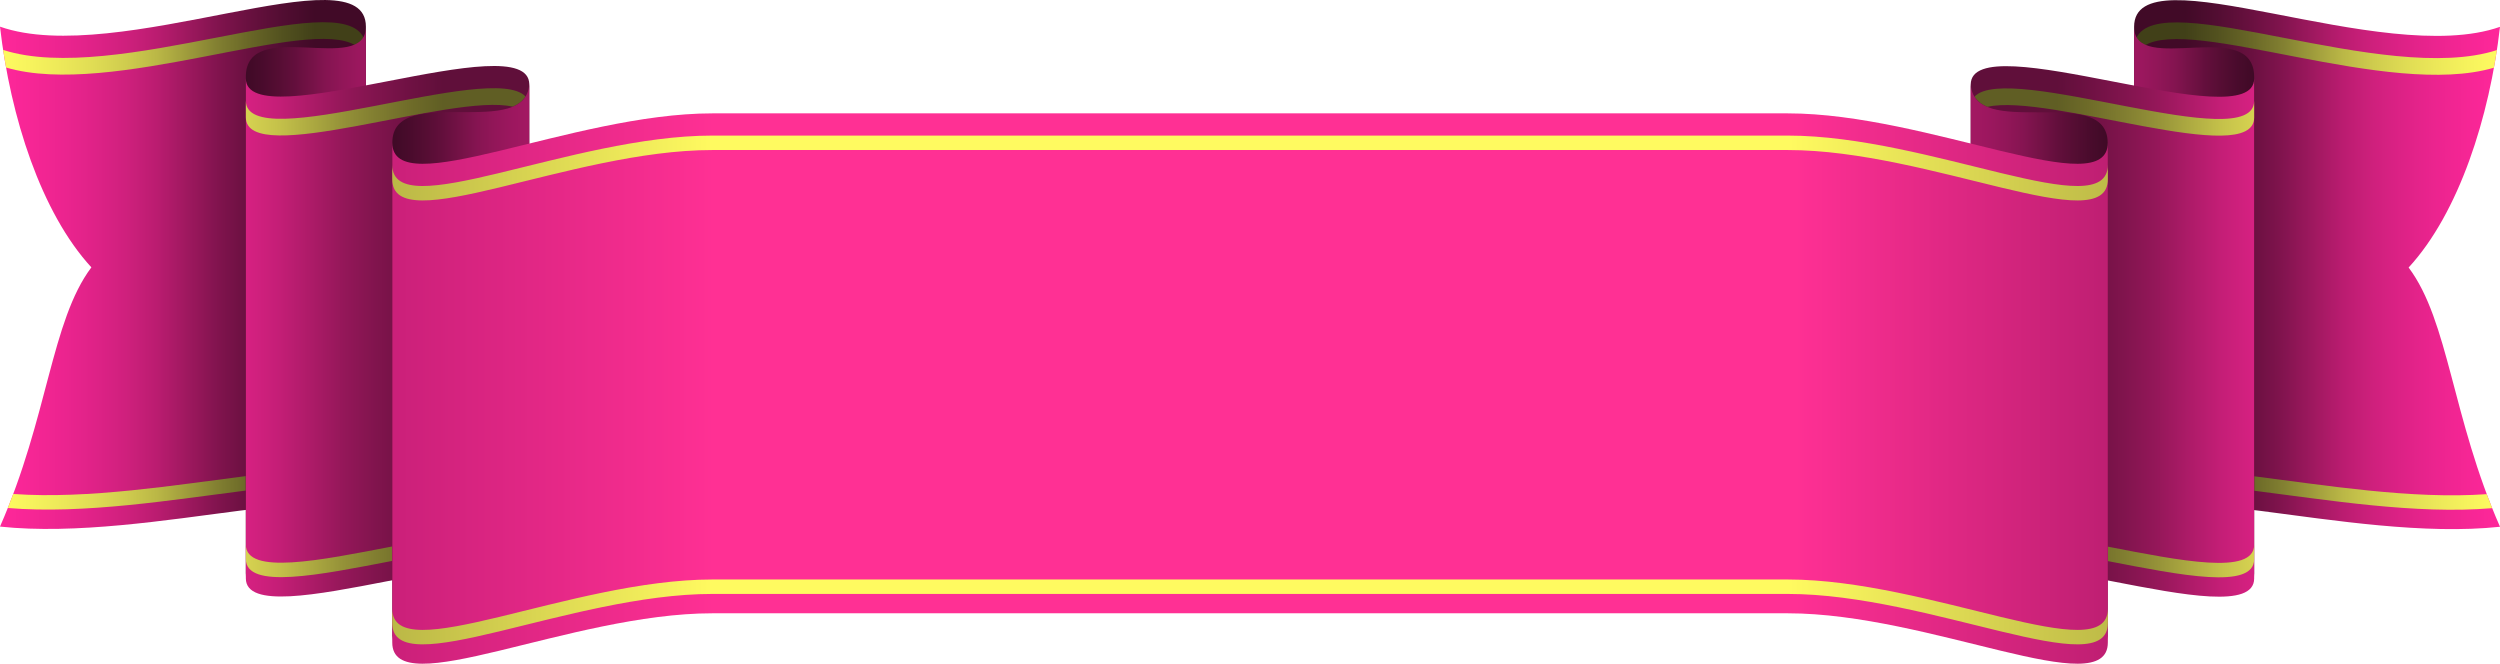 <?xml version="1.0" standalone="no"?>
<!DOCTYPE svg PUBLIC "-//W3C//DTD SVG 1.1//EN" "http://www.w3.org/Graphics/SVG/1.1/DTD/svg11.dtd">
<svg xmlns:xlink="http://www.w3.org/1999/xlink" xmlns="http://www.w3.org/2000/svg" version="1.1" width="338.997pt" height="90pt" viewBox="0 0 338.997 90">
 <defs>
  <linearGradient id="Gr" gradientUnits="userSpaceOnUse" x1="0" y1="0" x2="42.656" y2="0" gradientTransform="translate(42.656 86.385) rotate(180)">
   <stop offset="0" stop-color="#410a27"/>
   <stop offset="0.1" stop-color="#520d32"/>
   <stop offset="0.2" stop-color="#67103e"/>
   <stop offset="0.3" stop-color="#7f134d"/>
   <stop offset="0.4" stop-color="#9d185e"/>
   <stop offset="0.5" stop-color="#ba1c70"/>
   <stop offset="0.6" stop-color="#cf207d"/>
   <stop offset="0.7" stop-color="#df2287"/>
   <stop offset="0.8" stop-color="#ec248f"/>
   <stop offset="0.9" stop-color="#f62695"/>
   <stop offset="1" stop-color="#ff279a"/>
  </linearGradient>
  <linearGradient id="Gr1" gradientUnits="userSpaceOnUse" x1="0" y1="0" x2="42.656" y2="0" gradientTransform="translate(296.341 86.361)">
   <stop offset="0" stop-color="#410a27"/>
   <stop offset="0.1" stop-color="#520d32"/>
   <stop offset="0.2" stop-color="#67103e"/>
   <stop offset="0.3" stop-color="#7f134d"/>
   <stop offset="0.4" stop-color="#9d185e"/>
   <stop offset="0.5" stop-color="#ba1c70"/>
   <stop offset="0.6" stop-color="#cf207d"/>
   <stop offset="0.7" stop-color="#df2287"/>
   <stop offset="0.8" stop-color="#ec248f"/>
   <stop offset="0.9" stop-color="#f62695"/>
   <stop offset="1" stop-color="#ff279a"/>
  </linearGradient>
  <linearGradient id="Gr2" gradientUnits="userSpaceOnUse" x1="0" y1="0" x2="42.656" y2="0" gradientTransform="translate(42.656 89.011) rotate(180)">
   <stop offset="0" stop-color="#414018"/>
   <stop offset="0.1" stop-color="#52511f"/>
   <stop offset="0.2" stop-color="#676526"/>
   <stop offset="0.3" stop-color="#7f7d30"/>
   <stop offset="0.4" stop-color="#9d9a3b"/>
   <stop offset="0.5" stop-color="#bab746"/>
   <stop offset="0.6" stop-color="#cfcc4e"/>
   <stop offset="0.7" stop-color="#dfdc54"/>
   <stop offset="0.8" stop-color="#ece859"/>
   <stop offset="0.9" stop-color="#f6f35d"/>
   <stop offset="1" stop-color="#fffb60"/>
  </linearGradient>
  <linearGradient id="Gr3" gradientUnits="userSpaceOnUse" x1="0" y1="0" x2="42.656" y2="0" gradientTransform="translate(296.341 83.347)">
   <stop offset="0" stop-color="#414018"/>
   <stop offset="0.1" stop-color="#52511f"/>
   <stop offset="0.2" stop-color="#676526"/>
   <stop offset="0.3" stop-color="#7f7d30"/>
   <stop offset="0.4" stop-color="#9d9a3b"/>
   <stop offset="0.5" stop-color="#bab746"/>
   <stop offset="0.6" stop-color="#cfcc4e"/>
   <stop offset="0.7" stop-color="#dfdc54"/>
   <stop offset="0.8" stop-color="#ece859"/>
   <stop offset="0.9" stop-color="#f6f35d"/>
   <stop offset="1" stop-color="#fffb60"/>
  </linearGradient>
  <linearGradient id="Gr4" gradientUnits="userSpaceOnUse" x1="0" y1="0" x2="21.873" y2="0" gradientTransform="translate(33.336 46.121)">
   <stop offset="0" stop-color="#3f0a26"/>
   <stop offset="0.1" stop-color="#490b2c"/>
   <stop offset="0.2" stop-color="#550d33"/>
   <stop offset="0.3" stop-color="#630f3c"/>
   <stop offset="0.4" stop-color="#741246"/>
   <stop offset="0.5" stop-color="#851451"/>
   <stop offset="0.6" stop-color="#911658"/>
   <stop offset="0.7" stop-color="#9b175e"/>
   <stop offset="0.8" stop-color="#a21862"/>
   <stop offset="0.9" stop-color="#a81966"/>
   <stop offset="1" stop-color="#ad1a69"/>
  </linearGradient>
  <linearGradient id="Gr5" gradientUnits="userSpaceOnUse" x1="0" y1="0" x2="21.873" y2="0" gradientTransform="translate(305.661 46.097) rotate(180)">
   <stop offset="0" stop-color="#3f0a26"/>
   <stop offset="0.1" stop-color="#490b2c"/>
   <stop offset="0.2" stop-color="#550d33"/>
   <stop offset="0.3" stop-color="#630f3c"/>
   <stop offset="0.4" stop-color="#741246"/>
   <stop offset="0.5" stop-color="#851451"/>
   <stop offset="0.6" stop-color="#911658"/>
   <stop offset="0.7" stop-color="#9b175e"/>
   <stop offset="0.8" stop-color="#a21862"/>
   <stop offset="0.9" stop-color="#a81966"/>
   <stop offset="1" stop-color="#ad1a69"/>
  </linearGradient>
  <linearGradient id="Gr6" gradientUnits="userSpaceOnUse" x1="0" y1="0" x2="44.793" y2="0" gradientTransform="translate(60.049 48.198) rotate(180)">
   <stop offset="0" stop-color="#600f3a"/>
   <stop offset="0.1" stop-color="#6f1143"/>
   <stop offset="0.2" stop-color="#80144d"/>
   <stop offset="0.3" stop-color="#941759"/>
   <stop offset="0.4" stop-color="#ad1b68"/>
   <stop offset="0.5" stop-color="#c51e77"/>
   <stop offset="0.6" stop-color="#d72182"/>
   <stop offset="0.7" stop-color="#e5238a"/>
   <stop offset="0.8" stop-color="#ef2590"/>
   <stop offset="0.9" stop-color="#f82696"/>
   <stop offset="1" stop-color="#ff279a"/>
  </linearGradient>
  <linearGradient id="Gr7" gradientUnits="userSpaceOnUse" x1="0" y1="0" x2="44.792" y2="0" gradientTransform="translate(278.949 48.174)">
   <stop offset="0" stop-color="#600f3a"/>
   <stop offset="0.1" stop-color="#6f1143"/>
   <stop offset="0.2" stop-color="#80144d"/>
   <stop offset="0.3" stop-color="#941759"/>
   <stop offset="0.4" stop-color="#ad1b68"/>
   <stop offset="0.5" stop-color="#c51e77"/>
   <stop offset="0.6" stop-color="#d72182"/>
   <stop offset="0.7" stop-color="#e5238a"/>
   <stop offset="0.8" stop-color="#ef2590"/>
   <stop offset="0.9" stop-color="#f82696"/>
   <stop offset="1" stop-color="#ff279a"/>
  </linearGradient>
  <linearGradient id="Gr8" gradientUnits="userSpaceOnUse" x1="0" y1="0" x2="44.793" y2="0" gradientTransform="translate(60.049 50.823) rotate(180)">
   <stop offset="0" stop-color="#605e24"/>
   <stop offset="0.1" stop-color="#6f6c29"/>
   <stop offset="0.2" stop-color="#807d30"/>
   <stop offset="0.3" stop-color="#949138"/>
   <stop offset="0.4" stop-color="#adaa41"/>
   <stop offset="0.5" stop-color="#c5c24a"/>
   <stop offset="0.6" stop-color="#d7d351"/>
   <stop offset="0.7" stop-color="#e5e156"/>
   <stop offset="0.8" stop-color="#efeb5a"/>
   <stop offset="0.9" stop-color="#f8f45d"/>
   <stop offset="1" stop-color="#fffb60"/>
  </linearGradient>
  <linearGradient id="Gr9" gradientUnits="userSpaceOnUse" x1="0" y1="0" x2="44.792" y2="0" gradientTransform="translate(278.949 50.799)">
   <stop offset="0" stop-color="#605e24"/>
   <stop offset="0.1" stop-color="#6f6c29"/>
   <stop offset="0.2" stop-color="#807d30"/>
   <stop offset="0.3" stop-color="#949138"/>
   <stop offset="0.4" stop-color="#adaa41"/>
   <stop offset="0.5" stop-color="#c5c24a"/>
   <stop offset="0.6" stop-color="#d7d351"/>
   <stop offset="0.7" stop-color="#e5e156"/>
   <stop offset="0.8" stop-color="#efeb5a"/>
   <stop offset="0.9" stop-color="#f8f45d"/>
   <stop offset="1" stop-color="#fffb60"/>
  </linearGradient>
  <linearGradient id="Gr10" gradientUnits="userSpaceOnUse" x1="0" y1="0" x2="22.696" y2="0" gradientTransform="translate(53.202 38.265)">
   <stop offset="0" stop-color="#3f0a26"/>
   <stop offset="0.1" stop-color="#490b2c"/>
   <stop offset="0.2" stop-color="#550d33"/>
   <stop offset="0.3" stop-color="#630f3c"/>
   <stop offset="0.4" stop-color="#741246"/>
   <stop offset="0.5" stop-color="#851451"/>
   <stop offset="0.6" stop-color="#911658"/>
   <stop offset="0.7" stop-color="#9b175e"/>
   <stop offset="0.8" stop-color="#a21862"/>
   <stop offset="0.9" stop-color="#a81966"/>
   <stop offset="1" stop-color="#ad1a69"/>
  </linearGradient>
  <linearGradient id="Gr11" gradientUnits="userSpaceOnUse" x1="0" y1="0" x2="22.696" y2="0" gradientTransform="translate(285.795 38.241) rotate(180)">
   <stop offset="0" stop-color="#3f0a26"/>
   <stop offset="0.1" stop-color="#490b2c"/>
   <stop offset="0.2" stop-color="#550d33"/>
   <stop offset="0.3" stop-color="#630f3c"/>
   <stop offset="0.4" stop-color="#741246"/>
   <stop offset="0.5" stop-color="#851451"/>
   <stop offset="0.6" stop-color="#911658"/>
   <stop offset="0.7" stop-color="#9b175e"/>
   <stop offset="0.8" stop-color="#a21862"/>
   <stop offset="0.9" stop-color="#a81966"/>
   <stop offset="1" stop-color="#ad1a69"/>
  </linearGradient>
  <linearGradient id="Gr12" gradientUnits="userSpaceOnUse" x1="0" y1="0" x2="254.545" y2="0" gradientTransform="translate(42.838 41.275)">
   <stop offset="0" stop-color="#be1c73"/>
   <stop offset="0.212" stop-color="#ff3094"/>
   <stop offset="0.788" stop-color="#ff3094"/>
   <stop offset="1" stop-color="#ad1a69"/>
  </linearGradient>
  <linearGradient id="Gr13" gradientUnits="userSpaceOnUse" x1="0" y1="0" x2="253.144" y2="0" gradientTransform="translate(44.239 43.9)">
   <stop offset="0" stop-color="#adaa41"/>
   <stop offset="0.207" stop-color="#fffa60"/>
   <stop offset="0.784" stop-color="#fffa60"/>
   <stop offset="1" stop-color="#adaa41"/>
  </linearGradient>
 </defs>
 <g id="Badge">
  <path d="M 49.616,71.405 L 49.616,3.615 C 49.616,-6.82 15.971,9.231 0,3.615 C 1.4,15.858 5.586,28.861 12.391,36.253 C 6.929,43.53 6.523,56.568 0,71.405 C 20.422,73.601 49.616,63.468 49.616,71.405 Z" fill="url(#Gr)"/>
  <path d="M 289.381,71.429 L 289.381,3.639 C 289.381,-6.796 323.026,9.255 338.997,3.639 C 337.597,15.882 333.411,28.885 326.606,36.277 C 332.068,43.554 332.474,56.592 338.997,71.429 C 318.575,73.625 289.381,63.492 289.381,71.429 Z" fill="url(#Gr1)"/>
  <path d="M 1.058,68.882 C 1.315,68.246 1.559,67.612 1.795,66.982 C 11.948,67.715 23.913,65.745 33.336,64.559 L 33.336,66.517 C 23.683,67.731 11.366,69.769 1.058,68.882 Z" fill="url(#Gr2)"/>
  <path d="M 337.939,68.906 C 337.682,68.27 337.438,67.636 337.202,67.006 C 327.049,67.739 315.084,65.769 305.661,64.583 L 305.661,66.541 C 315.314,67.755 327.631,69.793 337.939,68.906 Z" fill="url(#Gr3)"/>
  <path d="M 0.816,9.153 C 0.673,8.359 0.54,7.564 0.42,6.769 C 15.671,11.682 46.05,-2.063 49.328,5.158 C 49.091,5.614 48.717,5.947 48.241,6.187 C 41.892,2.084 15.094,13.385 0.816,9.153 Z" fill="url(#Gr2)"/>
  <path d="M 338.181,9.178 C 338.324,8.383 338.457,7.588 338.577,6.793 C 323.326,11.706 292.947,-2.039 289.669,5.182 C 289.906,5.638 290.28,5.971 290.756,6.211 C 297.105,2.108 323.903,13.409 338.181,9.178 Z" fill="url(#Gr3)"/>
  <path d="M 49.616,71.404 L 49.616,3.615 C 49.616,10.354 33.336,2.143 33.336,10.422 L 33.336,78.211 C 33.336,69.932 49.616,79.626 49.616,71.404 Z" fill="url(#Gr4)"/>
  <path d="M 289.381,71.428 L 289.381,3.639 C 289.381,10.378 305.661,2.167 305.661,10.446 L 305.661,78.235 C 305.661,69.956 289.381,79.65 289.381,71.428 Z" fill="url(#Gr5)"/>
  <path d="M 33.336,78.422 L 33.336,10.633 C 33.336,18.857 71.768,3.164 71.768,11.442 L 71.768,79.232 C 71.768,70.952 33.336,86.644 33.336,78.422 Z" fill="url(#Gr6)"/>
  <path d="M 305.661,78.446 L 305.661,10.657 C 305.661,18.881 267.229,3.188 267.229,11.466 L 267.229,79.256 C 267.229,70.976 305.661,86.669 305.661,78.446 Z" fill="url(#Gr7)"/>
  <path d="M 33.336,75.797 L 33.336,73.839 C 33.336,78.041 43.372,75.997 53.19,74.099 L 53.19,76.059 L 53.19,76.057 C 43.372,77.955 33.336,79.999 33.336,75.797 Z" fill="url(#Gr8)"/>
  <path d="M 305.661,75.821 L 305.661,73.863 C 305.661,78.065 295.625,76.021 285.807,74.123 L 285.807,76.083 L 285.807,76.081 C 295.625,77.979 305.661,80.023 305.661,75.821 Z" fill="url(#Gr9)"/>
  <path d="M 33.336,15.905 L 33.336,13.646 C 33.336,21.311 66.717,8.201 71.259,13.083 C 70.871,13.713 70.273,14.156 69.528,14.468 C 61.315,12.527 33.336,22.922 33.336,15.905 Z" fill="url(#Gr8)"/>
  <path d="M 305.661,15.929 L 305.661,13.67 C 305.661,21.335 272.28,8.225 267.738,13.107 C 268.126,13.737 268.724,14.18 269.469,14.492 C 277.682,12.551 305.661,22.947 305.661,15.929 Z" fill="url(#Gr9)"/>
  <path d="M 71.768,78.903 L 71.768,11.114 C 71.768,19.338 53.202,11.059 53.202,19.337 L 53.202,87.126 C 53.202,78.847 71.768,87.125 71.768,78.903 Z" fill="url(#Gr10)"/>
  <path d="M 267.229,78.927 L 267.229,11.138 C 267.229,19.362 285.795,11.083 285.795,19.361 L 285.795,87.151 C 285.795,78.871 267.229,87.15 267.229,78.927 Z" fill="url(#Gr11)"/>
  <path d="M 53.19,87.126 L 53.19,19.337 C 53.19,27.617 77.475,15.372 96.59,15.372 L 242.42,15.372 C 261.535,15.372 285.82,27.617 285.82,19.337 L 285.82,87.126 C 285.82,95.405 261.696,83.162 242.42,83.162 L 96.59,83.162 C 77.314,83.162 53.19,95.405 53.19,87.126 Z" fill="url(#Gr12)"/>
  <path d="M 53.19,84.501 L 53.19,82.543 C 53.19,90.821 77.314,78.578 96.59,78.578 L 242.42,78.578 C 261.696,78.578 285.82,90.821 285.82,82.543 L 285.82,84.501 C 285.82,92.78 261.696,80.536 242.42,80.536 L 96.59,80.536 C 77.314,80.536 53.19,92.78 53.19,84.501 Z" fill="url(#Gr13)"/>
  <path d="M 53.19,24.308 L 53.19,22.35 C 53.19,30.628 77.314,18.385 96.59,18.385 L 242.42,18.385 C 261.696,18.385 285.82,30.628 285.82,22.35 L 285.82,24.308 C 285.82,32.587 261.696,20.343 242.42,20.343 L 96.59,20.343 C 77.314,20.343 53.19,32.587 53.19,24.308 Z" fill="url(#Gr13)"/>
 </g>
</svg>
